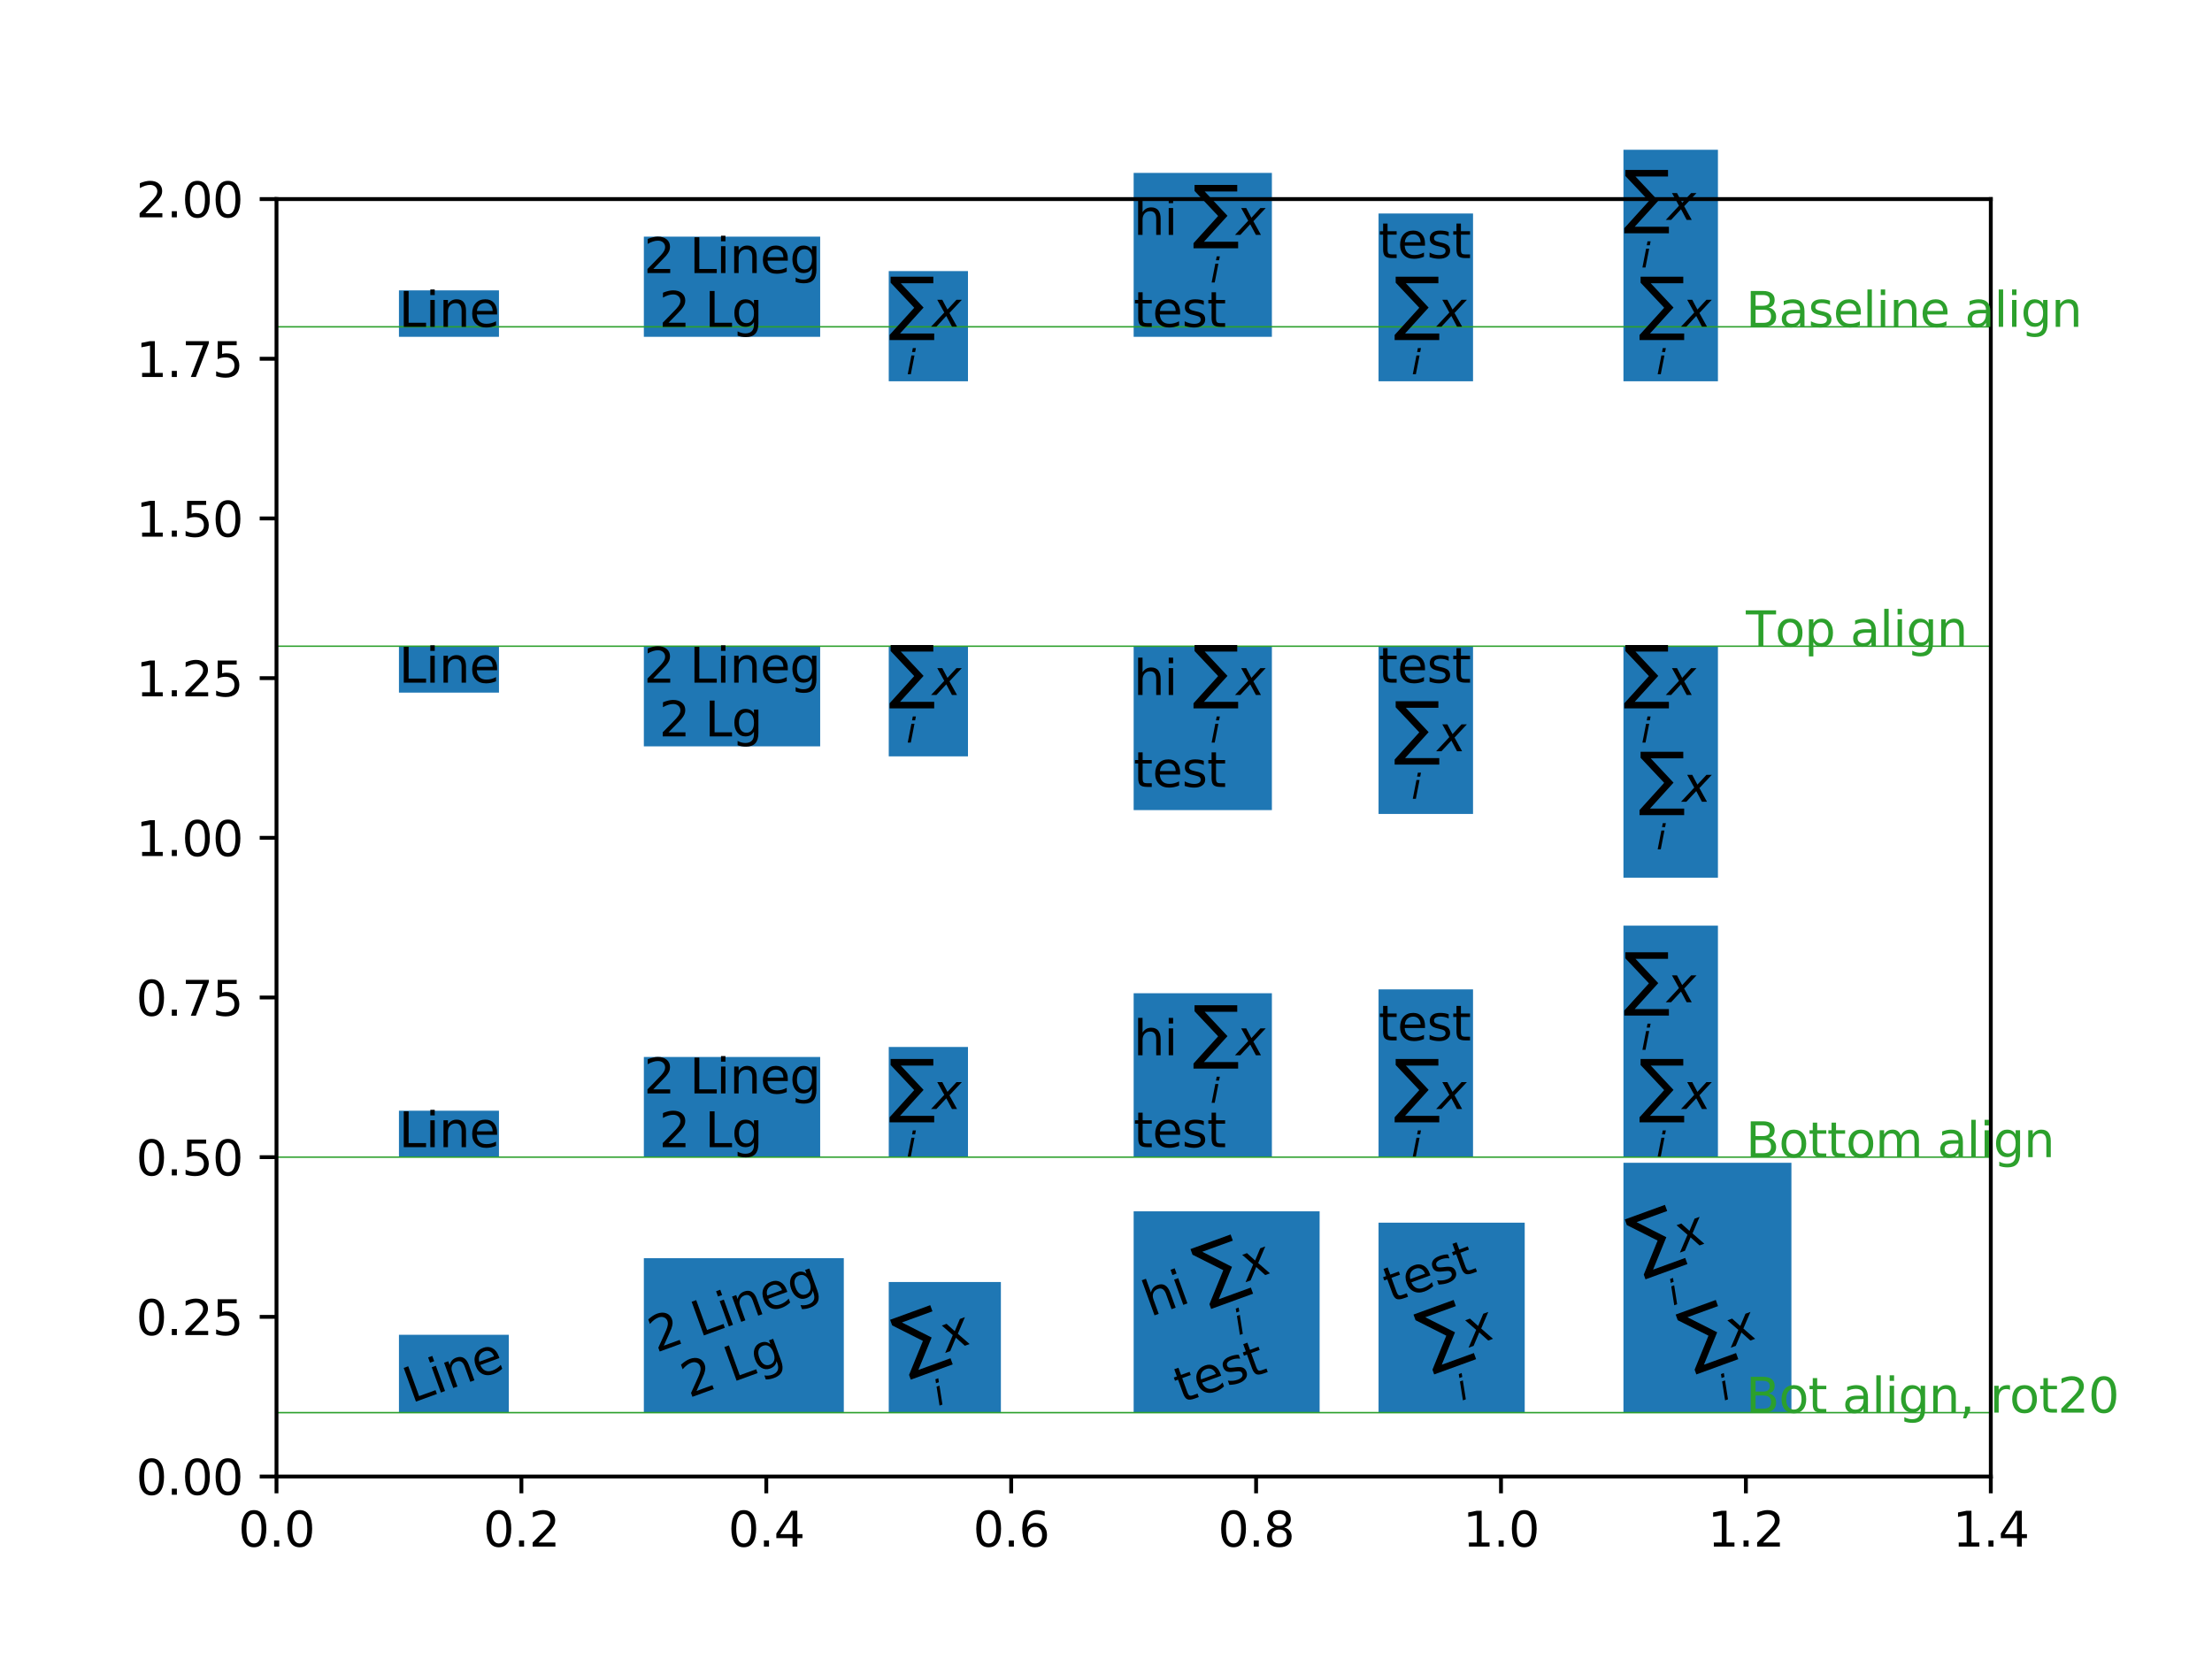 <?xml version="1.0" encoding="utf-8" standalone="no"?>
<!DOCTYPE svg PUBLIC "-//W3C//DTD SVG 1.1//EN"
  "http://www.w3.org/Graphics/SVG/1.1/DTD/svg11.dtd">
<svg height="345.6pt" version="1.1" viewBox="0 0 460.8 345.6" width="460.8pt" xmlns="http://www.w3.org/2000/svg" xmlns:xlink="http://www.w3.org/1999/xlink">
 <defs>
  <style type="text/css">*{stroke-linecap:butt;stroke-linejoin:round;}</style>
 </defs>
 <g id="figure_1">
  <g id="patch_1">
   <path d="M 0 345.6 
L 460.8 345.6 
L 460.8 0 
L 0 0 
z
" style="fill:#ffffff;"/>
  </g>
  <g id="axes_1">
   <g id="patch_2">
    <path d="M 57.6 307.584 
L 414.72 307.584 
L 414.72 41.472 
L 57.6 41.472 
z
" style="fill:#ffffff;"/>
   </g>
   <g id="patch_3">
    <path d="M 83.109 241.056 
L 103.944 241.056 
L 103.944 231.381 
L 83.109 231.381 
z
" style="fill:#1f77b4;"/>
   </g>
   <g id="patch_4">
    <path d="M 134.126 241.056 
L 170.857 241.056 
L 170.857 220.187 
L 134.126 220.187 
z
" style="fill:#1f77b4;"/>
   </g>
   <g id="patch_5">
    <path d="M 185.143 241.056 
L 201.647 241.056 
L 201.647 218.104 
L 185.143 218.104 
z
" style="fill:#1f77b4;"/>
   </g>
   <g id="patch_6">
    <path d="M 236.16 241.056 
L 264.958 241.056 
L 264.958 206.91 
L 236.16 206.91 
z
" style="fill:#1f77b4;"/>
   </g>
   <g id="patch_7">
    <path d="M 287.177 241.056 
L 306.86 241.056 
L 306.86 206.107 
L 287.177 206.107 
z
" style="fill:#1f77b4;"/>
   </g>
   <g id="patch_8">
    <path d="M 338.194 241.056 
L 357.877 241.056 
L 357.877 192.83 
L 338.194 192.83 
z
" style="fill:#1f77b4;"/>
   </g>
   <g id="patch_9">
    <path d="M 83.109 144.286 
L 103.944 144.286 
L 103.944 134.611 
L 83.109 134.611 
z
" style="fill:#1f77b4;"/>
   </g>
   <g id="patch_10">
    <path d="M 134.126 155.48 
L 170.857 155.48 
L 170.857 134.611 
L 134.126 134.611 
z
" style="fill:#1f77b4;"/>
   </g>
   <g id="patch_11">
    <path d="M 185.143 157.563 
L 201.647 157.563 
L 201.647 134.611 
L 185.143 134.611 
z
" style="fill:#1f77b4;"/>
   </g>
   <g id="patch_12">
    <path d="M 236.16 168.757 
L 264.958 168.757 
L 264.958 134.611 
L 236.16 134.611 
z
" style="fill:#1f77b4;"/>
   </g>
   <g id="patch_13">
    <path d="M 287.177 169.56 
L 306.86 169.56 
L 306.86 134.611 
L 287.177 134.611 
z
" style="fill:#1f77b4;"/>
   </g>
   <g id="patch_14">
    <path d="M 338.194 182.837 
L 357.877 182.837 
L 357.877 134.611 
L 338.194 134.611 
z
" style="fill:#1f77b4;"/>
   </g>
   <g id="patch_15">
    <path d="M 83.109 70.164 
L 103.944 70.164 
L 103.944 60.489 
L 83.109 60.489 
z
" style="fill:#1f77b4;"/>
   </g>
   <g id="patch_16">
    <path d="M 134.126 70.164 
L 170.857 70.164 
L 170.857 49.296 
L 134.126 49.296 
z
" style="fill:#1f77b4;"/>
   </g>
   <g id="patch_17">
    <path d="M 185.143 79.425 
L 201.647 79.425 
L 201.647 56.473 
L 185.143 56.473 
z
" style="fill:#1f77b4;"/>
   </g>
   <g id="patch_18">
    <path d="M 236.16 70.164 
L 264.958 70.164 
L 264.958 36.019 
L 236.16 36.019 
z
" style="fill:#1f77b4;"/>
   </g>
   <g id="patch_19">
    <path d="M 287.177 79.425 
L 306.86 79.425 
L 306.86 44.476 
L 287.177 44.476 
z
" style="fill:#1f77b4;"/>
   </g>
   <g id="patch_20">
    <path d="M 338.194 79.425 
L 357.877 79.425 
L 357.877 31.199 
L 338.194 31.199 
z
" style="fill:#1f77b4;"/>
   </g>
   <g id="patch_21">
    <path d="M 83.109 294.278 
L 105.996 294.278 
L 105.996 278.061 
L 83.109 278.061 
z
" style="fill:#1f77b4;"/>
   </g>
   <g id="patch_22">
    <path d="M 134.126 294.278 
L 175.779 294.278 
L 175.779 262.105 
L 134.126 262.105 
z
" style="fill:#1f77b4;"/>
   </g>
   <g id="patch_23">
    <path d="M 185.143 294.278 
L 208.501 294.278 
L 208.501 267.066 
L 185.143 267.066 
z
" style="fill:#1f77b4;"/>
   </g>
   <g id="patch_24">
    <path d="M 236.16 294.278 
L 274.9 294.278 
L 274.9 252.342 
L 236.16 252.342 
z
" style="fill:#1f77b4;"/>
   </g>
   <g id="patch_25">
    <path d="M 287.177 294.278 
L 317.626 294.278 
L 317.626 254.705 
L 287.177 254.705 
z
" style="fill:#1f77b4;"/>
   </g>
   <g id="patch_26">
    <path d="M 338.194 294.278 
L 373.184 294.278 
L 373.184 242.229 
L 338.194 242.229 
z
" style="fill:#1f77b4;"/>
   </g>
   <g id="matplotlib.axis_1">
    <g id="xtick_1">
     <g id="line2d_1">
      <defs>
       <path d="M 0 0 
L 0 3.5 
" id="m80c427effe" style="stroke:#000000;stroke-width:0.8;"/>
      </defs>
      <g>
       <use style="stroke:#000000;stroke-width:0.8;" x="57.6" xlink:href="#m80c427effe" y="307.584"/>
      </g>
     </g>
     <g id="text_1">
      <!-- 0.0 -->
      <g transform="translate(49.648 322.182)scale(0.1 -0.1)">
       <defs>
        <path d="M 2034 4250 
Q 1547 4250 1301 3770 
Q 1056 3291 1056 2328 
Q 1056 1369 1301 889 
Q 1547 409 2034 409 
Q 2525 409 2770 889 
Q 3016 1369 3016 2328 
Q 3016 3291 2770 3770 
Q 2525 4250 2034 4250 
z
M 2034 4750 
Q 2819 4750 3233 4129 
Q 3647 3509 3647 2328 
Q 3647 1150 3233 529 
Q 2819 -91 2034 -91 
Q 1250 -91 836 529 
Q 422 1150 422 2328 
Q 422 3509 836 4129 
Q 1250 4750 2034 4750 
z
" id="DejaVuSans-30" transform="scale(0.016)"/>
        <path d="M 684 794 
L 1344 794 
L 1344 0 
L 684 0 
L 684 794 
z
" id="DejaVuSans-2e" transform="scale(0.016)"/>
       </defs>
       <use xlink:href="#DejaVuSans-30"/>
       <use x="63.623" xlink:href="#DejaVuSans-2e"/>
       <use x="95.41" xlink:href="#DejaVuSans-30"/>
      </g>
     </g>
    </g>
    <g id="xtick_2">
     <g id="line2d_2">
      <g>
       <use style="stroke:#000000;stroke-width:0.8;" x="108.617" xlink:href="#m80c427effe" y="307.584"/>
      </g>
     </g>
     <g id="text_2">
      <!-- 0.2 -->
      <g transform="translate(100.666 322.182)scale(0.1 -0.1)">
       <defs>
        <path d="M 1228 531 
L 3431 531 
L 3431 0 
L 469 0 
L 469 531 
Q 828 903 1448 1529 
Q 2069 2156 2228 2338 
Q 2531 2678 2651 2914 
Q 2772 3150 2772 3378 
Q 2772 3750 2511 3984 
Q 2250 4219 1831 4219 
Q 1534 4219 1204 4116 
Q 875 4013 500 3803 
L 500 4441 
Q 881 4594 1212 4672 
Q 1544 4750 1819 4750 
Q 2544 4750 2975 4387 
Q 3406 4025 3406 3419 
Q 3406 3131 3298 2873 
Q 3191 2616 2906 2266 
Q 2828 2175 2409 1742 
Q 1991 1309 1228 531 
z
" id="DejaVuSans-32" transform="scale(0.016)"/>
       </defs>
       <use xlink:href="#DejaVuSans-30"/>
       <use x="63.623" xlink:href="#DejaVuSans-2e"/>
       <use x="95.41" xlink:href="#DejaVuSans-32"/>
      </g>
     </g>
    </g>
    <g id="xtick_3">
     <g id="line2d_3">
      <g>
       <use style="stroke:#000000;stroke-width:0.8;" x="159.634" xlink:href="#m80c427effe" y="307.584"/>
      </g>
     </g>
     <g id="text_3">
      <!-- 0.4 -->
      <g transform="translate(151.683 322.182)scale(0.1 -0.1)">
       <defs>
        <path d="M 2419 4116 
L 825 1625 
L 2419 1625 
L 2419 4116 
z
M 2253 4666 
L 3047 4666 
L 3047 1625 
L 3713 1625 
L 3713 1100 
L 3047 1100 
L 3047 0 
L 2419 0 
L 2419 1100 
L 313 1100 
L 313 1709 
L 2253 4666 
z
" id="DejaVuSans-34" transform="scale(0.016)"/>
       </defs>
       <use xlink:href="#DejaVuSans-30"/>
       <use x="63.623" xlink:href="#DejaVuSans-2e"/>
       <use x="95.41" xlink:href="#DejaVuSans-34"/>
      </g>
     </g>
    </g>
    <g id="xtick_4">
     <g id="line2d_4">
      <g>
       <use style="stroke:#000000;stroke-width:0.8;" x="210.651" xlink:href="#m80c427effe" y="307.584"/>
      </g>
     </g>
     <g id="text_4">
      <!-- 0.6 -->
      <g transform="translate(202.7 322.182)scale(0.1 -0.1)">
       <defs>
        <path d="M 2113 2584 
Q 1688 2584 1439 2293 
Q 1191 2003 1191 1497 
Q 1191 994 1439 701 
Q 1688 409 2113 409 
Q 2538 409 2786 701 
Q 3034 994 3034 1497 
Q 3034 2003 2786 2293 
Q 2538 2584 2113 2584 
z
M 3366 4563 
L 3366 3988 
Q 3128 4100 2886 4159 
Q 2644 4219 2406 4219 
Q 1781 4219 1451 3797 
Q 1122 3375 1075 2522 
Q 1259 2794 1537 2939 
Q 1816 3084 2150 3084 
Q 2853 3084 3261 2657 
Q 3669 2231 3669 1497 
Q 3669 778 3244 343 
Q 2819 -91 2113 -91 
Q 1303 -91 875 529 
Q 447 1150 447 2328 
Q 447 3434 972 4092 
Q 1497 4750 2381 4750 
Q 2619 4750 2861 4703 
Q 3103 4656 3366 4563 
z
" id="DejaVuSans-36" transform="scale(0.016)"/>
       </defs>
       <use xlink:href="#DejaVuSans-30"/>
       <use x="63.623" xlink:href="#DejaVuSans-2e"/>
       <use x="95.41" xlink:href="#DejaVuSans-36"/>
      </g>
     </g>
    </g>
    <g id="xtick_5">
     <g id="line2d_5">
      <g>
       <use style="stroke:#000000;stroke-width:0.8;" x="261.669" xlink:href="#m80c427effe" y="307.584"/>
      </g>
     </g>
     <g id="text_5">
      <!-- 0.8 -->
      <g transform="translate(253.717 322.182)scale(0.1 -0.1)">
       <defs>
        <path d="M 2034 2216 
Q 1584 2216 1326 1975 
Q 1069 1734 1069 1313 
Q 1069 891 1326 650 
Q 1584 409 2034 409 
Q 2484 409 2743 651 
Q 3003 894 3003 1313 
Q 3003 1734 2745 1975 
Q 2488 2216 2034 2216 
z
M 1403 2484 
Q 997 2584 770 2862 
Q 544 3141 544 3541 
Q 544 4100 942 4425 
Q 1341 4750 2034 4750 
Q 2731 4750 3128 4425 
Q 3525 4100 3525 3541 
Q 3525 3141 3298 2862 
Q 3072 2584 2669 2484 
Q 3125 2378 3379 2068 
Q 3634 1759 3634 1313 
Q 3634 634 3220 271 
Q 2806 -91 2034 -91 
Q 1263 -91 848 271 
Q 434 634 434 1313 
Q 434 1759 690 2068 
Q 947 2378 1403 2484 
z
M 1172 3481 
Q 1172 3119 1398 2916 
Q 1625 2713 2034 2713 
Q 2441 2713 2670 2916 
Q 2900 3119 2900 3481 
Q 2900 3844 2670 4047 
Q 2441 4250 2034 4250 
Q 1625 4250 1398 4047 
Q 1172 3844 1172 3481 
z
" id="DejaVuSans-38" transform="scale(0.016)"/>
       </defs>
       <use xlink:href="#DejaVuSans-30"/>
       <use x="63.623" xlink:href="#DejaVuSans-2e"/>
       <use x="95.41" xlink:href="#DejaVuSans-38"/>
      </g>
     </g>
    </g>
    <g id="xtick_6">
     <g id="line2d_6">
      <g>
       <use style="stroke:#000000;stroke-width:0.8;" x="312.686" xlink:href="#m80c427effe" y="307.584"/>
      </g>
     </g>
     <g id="text_6">
      <!-- 1.0 -->
      <g transform="translate(304.734 322.182)scale(0.1 -0.1)">
       <defs>
        <path d="M 794 531 
L 1825 531 
L 1825 4091 
L 703 3866 
L 703 4441 
L 1819 4666 
L 2450 4666 
L 2450 531 
L 3481 531 
L 3481 0 
L 794 0 
L 794 531 
z
" id="DejaVuSans-31" transform="scale(0.016)"/>
       </defs>
       <use xlink:href="#DejaVuSans-31"/>
       <use x="63.623" xlink:href="#DejaVuSans-2e"/>
       <use x="95.41" xlink:href="#DejaVuSans-30"/>
      </g>
     </g>
    </g>
    <g id="xtick_7">
     <g id="line2d_7">
      <g>
       <use style="stroke:#000000;stroke-width:0.8;" x="363.703" xlink:href="#m80c427effe" y="307.584"/>
      </g>
     </g>
     <g id="text_7">
      <!-- 1.2 -->
      <g transform="translate(355.751 322.182)scale(0.1 -0.1)">
       <use xlink:href="#DejaVuSans-31"/>
       <use x="63.623" xlink:href="#DejaVuSans-2e"/>
       <use x="95.41" xlink:href="#DejaVuSans-32"/>
      </g>
     </g>
    </g>
    <g id="xtick_8">
     <g id="line2d_8">
      <g>
       <use style="stroke:#000000;stroke-width:0.8;" x="414.72" xlink:href="#m80c427effe" y="307.584"/>
      </g>
     </g>
     <g id="text_8">
      <!-- 1.4 -->
      <g transform="translate(406.768 322.182)scale(0.1 -0.1)">
       <use xlink:href="#DejaVuSans-31"/>
       <use x="63.623" xlink:href="#DejaVuSans-2e"/>
       <use x="95.41" xlink:href="#DejaVuSans-34"/>
      </g>
     </g>
    </g>
   </g>
   <g id="matplotlib.axis_2">
    <g id="ytick_1">
     <g id="line2d_9">
      <defs>
       <path d="M 0 0 
L -3.5 0 
" id="mc985dbfa91" style="stroke:#000000;stroke-width:0.8;"/>
      </defs>
      <g>
       <use style="stroke:#000000;stroke-width:0.8;" x="57.6" xlink:href="#mc985dbfa91" y="307.584"/>
      </g>
     </g>
     <g id="text_9">
      <!-- 0.00 -->
      <g transform="translate(28.334 311.383)scale(0.1 -0.1)">
       <use xlink:href="#DejaVuSans-30"/>
       <use x="63.623" xlink:href="#DejaVuSans-2e"/>
       <use x="95.41" xlink:href="#DejaVuSans-30"/>
       <use x="159.033" xlink:href="#DejaVuSans-30"/>
      </g>
     </g>
    </g>
    <g id="ytick_2">
     <g id="line2d_10">
      <g>
       <use style="stroke:#000000;stroke-width:0.8;" x="57.6" xlink:href="#mc985dbfa91" y="274.32"/>
      </g>
     </g>
     <g id="text_10">
      <!-- 0.25 -->
      <g transform="translate(28.334 278.119)scale(0.1 -0.1)">
       <defs>
        <path d="M 691 4666 
L 3169 4666 
L 3169 4134 
L 1269 4134 
L 1269 2991 
Q 1406 3038 1543 3061 
Q 1681 3084 1819 3084 
Q 2600 3084 3056 2656 
Q 3513 2228 3513 1497 
Q 3513 744 3044 326 
Q 2575 -91 1722 -91 
Q 1428 -91 1123 -41 
Q 819 9 494 109 
L 494 744 
Q 775 591 1075 516 
Q 1375 441 1709 441 
Q 2250 441 2565 725 
Q 2881 1009 2881 1497 
Q 2881 1984 2565 2268 
Q 2250 2553 1709 2553 
Q 1456 2553 1204 2497 
Q 953 2441 691 2322 
L 691 4666 
z
" id="DejaVuSans-35" transform="scale(0.016)"/>
       </defs>
       <use xlink:href="#DejaVuSans-30"/>
       <use x="63.623" xlink:href="#DejaVuSans-2e"/>
       <use x="95.41" xlink:href="#DejaVuSans-32"/>
       <use x="159.033" xlink:href="#DejaVuSans-35"/>
      </g>
     </g>
    </g>
    <g id="ytick_3">
     <g id="line2d_11">
      <g>
       <use style="stroke:#000000;stroke-width:0.8;" x="57.6" xlink:href="#mc985dbfa91" y="241.056"/>
      </g>
     </g>
     <g id="text_11">
      <!-- 0.50 -->
      <g transform="translate(28.334 244.855)scale(0.1 -0.1)">
       <use xlink:href="#DejaVuSans-30"/>
       <use x="63.623" xlink:href="#DejaVuSans-2e"/>
       <use x="95.41" xlink:href="#DejaVuSans-35"/>
       <use x="159.033" xlink:href="#DejaVuSans-30"/>
      </g>
     </g>
    </g>
    <g id="ytick_4">
     <g id="line2d_12">
      <g>
       <use style="stroke:#000000;stroke-width:0.8;" x="57.6" xlink:href="#mc985dbfa91" y="207.792"/>
      </g>
     </g>
     <g id="text_12">
      <!-- 0.75 -->
      <g transform="translate(28.334 211.591)scale(0.1 -0.1)">
       <defs>
        <path d="M 525 4666 
L 3525 4666 
L 3525 4397 
L 1831 0 
L 1172 0 
L 2766 4134 
L 525 4134 
L 525 4666 
z
" id="DejaVuSans-37" transform="scale(0.016)"/>
       </defs>
       <use xlink:href="#DejaVuSans-30"/>
       <use x="63.623" xlink:href="#DejaVuSans-2e"/>
       <use x="95.41" xlink:href="#DejaVuSans-37"/>
       <use x="159.033" xlink:href="#DejaVuSans-35"/>
      </g>
     </g>
    </g>
    <g id="ytick_5">
     <g id="line2d_13">
      <g>
       <use style="stroke:#000000;stroke-width:0.8;" x="57.6" xlink:href="#mc985dbfa91" y="174.528"/>
      </g>
     </g>
     <g id="text_13">
      <!-- 1.00 -->
      <g transform="translate(28.334 178.327)scale(0.1 -0.1)">
       <use xlink:href="#DejaVuSans-31"/>
       <use x="63.623" xlink:href="#DejaVuSans-2e"/>
       <use x="95.41" xlink:href="#DejaVuSans-30"/>
       <use x="159.033" xlink:href="#DejaVuSans-30"/>
      </g>
     </g>
    </g>
    <g id="ytick_6">
     <g id="line2d_14">
      <g>
       <use style="stroke:#000000;stroke-width:0.8;" x="57.6" xlink:href="#mc985dbfa91" y="141.264"/>
      </g>
     </g>
     <g id="text_14">
      <!-- 1.25 -->
      <g transform="translate(28.334 145.063)scale(0.1 -0.1)">
       <use xlink:href="#DejaVuSans-31"/>
       <use x="63.623" xlink:href="#DejaVuSans-2e"/>
       <use x="95.41" xlink:href="#DejaVuSans-32"/>
       <use x="159.033" xlink:href="#DejaVuSans-35"/>
      </g>
     </g>
    </g>
    <g id="ytick_7">
     <g id="line2d_15">
      <g>
       <use style="stroke:#000000;stroke-width:0.8;" x="57.6" xlink:href="#mc985dbfa91" y="108"/>
      </g>
     </g>
     <g id="text_15">
      <!-- 1.50 -->
      <g transform="translate(28.334 111.799)scale(0.1 -0.1)">
       <use xlink:href="#DejaVuSans-31"/>
       <use x="63.623" xlink:href="#DejaVuSans-2e"/>
       <use x="95.41" xlink:href="#DejaVuSans-35"/>
       <use x="159.033" xlink:href="#DejaVuSans-30"/>
      </g>
     </g>
    </g>
    <g id="ytick_8">
     <g id="line2d_16">
      <g>
       <use style="stroke:#000000;stroke-width:0.8;" x="57.6" xlink:href="#mc985dbfa91" y="74.736"/>
      </g>
     </g>
     <g id="text_16">
      <!-- 1.75 -->
      <g transform="translate(28.334 78.535)scale(0.1 -0.1)">
       <use xlink:href="#DejaVuSans-31"/>
       <use x="63.623" xlink:href="#DejaVuSans-2e"/>
       <use x="95.41" xlink:href="#DejaVuSans-37"/>
       <use x="159.033" xlink:href="#DejaVuSans-35"/>
      </g>
     </g>
    </g>
    <g id="ytick_9">
     <g id="line2d_17">
      <g>
       <use style="stroke:#000000;stroke-width:0.8;" x="57.6" xlink:href="#mc985dbfa91" y="41.472"/>
      </g>
     </g>
     <g id="text_17">
      <!-- 2.00 -->
      <g transform="translate(28.334 45.271)scale(0.1 -0.1)">
       <use xlink:href="#DejaVuSans-32"/>
       <use x="63.623" xlink:href="#DejaVuSans-2e"/>
       <use x="95.41" xlink:href="#DejaVuSans-30"/>
       <use x="159.033" xlink:href="#DejaVuSans-30"/>
      </g>
     </g>
    </g>
   </g>
   <g id="line2d_18">
    <path clip-path="url(#pe0aaea2cac)" d="M 57.6 241.056 
L 414.72 241.056 
" style="fill:none;stroke:#2ca02c;stroke-linecap:square;stroke-width:0.3;"/>
   </g>
   <g id="line2d_19">
    <path clip-path="url(#pe0aaea2cac)" d="M 57.6 134.611 
L 414.72 134.611 
" style="fill:none;stroke:#2ca02c;stroke-linecap:square;stroke-width:0.3;"/>
   </g>
   <g id="line2d_20">
    <path clip-path="url(#pe0aaea2cac)" d="M 57.6 68.083 
L 414.72 68.083 
" style="fill:none;stroke:#2ca02c;stroke-linecap:square;stroke-width:0.3;"/>
   </g>
   <g id="line2d_21">
    <path clip-path="url(#pe0aaea2cac)" d="M 57.6 294.278 
L 414.72 294.278 
" style="fill:none;stroke:#2ca02c;stroke-linecap:square;stroke-width:0.3;"/>
   </g>
   <g id="patch_27">
    <path d="M 57.6 307.584 
L 57.6 41.472 
" style="fill:none;stroke:#000000;stroke-linecap:square;stroke-linejoin:miter;stroke-width:0.8;"/>
   </g>
   <g id="patch_28">
    <path d="M 414.72 307.584 
L 414.72 41.472 
" style="fill:none;stroke:#000000;stroke-linecap:square;stroke-linejoin:miter;stroke-width:0.8;"/>
   </g>
   <g id="patch_29">
    <path d="M 57.6 307.584 
L 414.72 307.584 
" style="fill:none;stroke:#000000;stroke-linecap:square;stroke-linejoin:miter;stroke-width:0.8;"/>
   </g>
   <g id="patch_30">
    <path d="M 57.6 41.472 
L 414.72 41.472 
" style="fill:none;stroke:#000000;stroke-linecap:square;stroke-linejoin:miter;stroke-width:0.8;"/>
   </g>
   <g id="text_18">
    <!-- Line -->
    <g transform="translate(83.109 238.976)scale(0.1 -0.1)">
     <defs>
      <path d="M 628 4666 
L 1259 4666 
L 1259 531 
L 3531 531 
L 3531 0 
L 628 0 
L 628 4666 
z
" id="DejaVuSans-4c" transform="scale(0.016)"/>
      <path d="M 603 3500 
L 1178 3500 
L 1178 0 
L 603 0 
L 603 3500 
z
M 603 4863 
L 1178 4863 
L 1178 4134 
L 603 4134 
L 603 4863 
z
" id="DejaVuSans-69" transform="scale(0.016)"/>
      <path d="M 3513 2113 
L 3513 0 
L 2938 0 
L 2938 2094 
Q 2938 2591 2744 2837 
Q 2550 3084 2163 3084 
Q 1697 3084 1428 2787 
Q 1159 2491 1159 1978 
L 1159 0 
L 581 0 
L 581 3500 
L 1159 3500 
L 1159 2956 
Q 1366 3272 1645 3428 
Q 1925 3584 2291 3584 
Q 2894 3584 3203 3211 
Q 3513 2838 3513 2113 
z
" id="DejaVuSans-6e" transform="scale(0.016)"/>
      <path d="M 3597 1894 
L 3597 1613 
L 953 1613 
Q 991 1019 1311 708 
Q 1631 397 2203 397 
Q 2534 397 2845 478 
Q 3156 559 3463 722 
L 3463 178 
Q 3153 47 2828 -22 
Q 2503 -91 2169 -91 
Q 1331 -91 842 396 
Q 353 884 353 1716 
Q 353 2575 817 3079 
Q 1281 3584 2069 3584 
Q 2775 3584 3186 3129 
Q 3597 2675 3597 1894 
z
M 3022 2063 
Q 3016 2534 2758 2815 
Q 2500 3097 2075 3097 
Q 1594 3097 1305 2825 
Q 1016 2553 972 2059 
L 3022 2063 
z
" id="DejaVuSans-65" transform="scale(0.016)"/>
     </defs>
     <use xlink:href="#DejaVuSans-4c"/>
     <use x="55.713" xlink:href="#DejaVuSans-69"/>
     <use x="83.496" xlink:href="#DejaVuSans-6e"/>
     <use x="146.875" xlink:href="#DejaVuSans-65"/>
    </g>
   </g>
   <g id="text_19">
    <!-- 2 Lineg -->
    <g transform="translate(134.126 227.779)scale(0.1 -0.1)">
     <defs>
      <path id="DejaVuSans-20" transform="scale(0.016)"/>
      <path d="M 2906 1791 
Q 2906 2416 2648 2759 
Q 2391 3103 1925 3103 
Q 1463 3103 1205 2759 
Q 947 2416 947 1791 
Q 947 1169 1205 825 
Q 1463 481 1925 481 
Q 2391 481 2648 825 
Q 2906 1169 2906 1791 
z
M 3481 434 
Q 3481 -459 3084 -895 
Q 2688 -1331 1869 -1331 
Q 1566 -1331 1297 -1286 
Q 1028 -1241 775 -1147 
L 775 -588 
Q 1028 -725 1275 -790 
Q 1522 -856 1778 -856 
Q 2344 -856 2625 -561 
Q 2906 -266 2906 331 
L 2906 616 
Q 2728 306 2450 153 
Q 2172 0 1784 0 
Q 1141 0 747 490 
Q 353 981 353 1791 
Q 353 2603 747 3093 
Q 1141 3584 1784 3584 
Q 2172 3584 2450 3431 
Q 2728 3278 2906 2969 
L 2906 3500 
L 3481 3500 
L 3481 434 
z
" id="DejaVuSans-67" transform="scale(0.016)"/>
     </defs>
     <use xlink:href="#DejaVuSans-32"/>
     <use x="63.623" xlink:href="#DejaVuSans-20"/>
     <use x="95.41" xlink:href="#DejaVuSans-4c"/>
     <use x="151.123" xlink:href="#DejaVuSans-69"/>
     <use x="178.906" xlink:href="#DejaVuSans-6e"/>
     <use x="242.285" xlink:href="#DejaVuSans-65"/>
     <use x="303.809" xlink:href="#DejaVuSans-67"/>
    </g>
    <!--  2 Lg -->
    <g transform="translate(134.126 238.976)scale(0.1 -0.1)">
     <use xlink:href="#DejaVuSans-20"/>
     <use x="31.787" xlink:href="#DejaVuSans-32"/>
     <use x="95.41" xlink:href="#DejaVuSans-20"/>
     <use x="127.197" xlink:href="#DejaVuSans-4c"/>
     <use x="182.91" xlink:href="#DejaVuSans-67"/>
    </g>
   </g>
   <g id="text_20">
    <!-- $\sum_i x $ -->
    <g transform="translate(185.143 231.056)scale(0.1 -0.1)">
     <defs>
      <path d="M 244 6509 
L 5803 6509 
L 5803 5656 
L 1566 5656 
L 4534 2488 
L 1469 -888 
L 5919 -888 
L 5919 -1738 
L 109 -1738 
L 109 -1078 
L 3316 2463 
L 244 5728 
L 244 6509 
z
" id="DejaVuSansDisplay-2211" transform="scale(0.016)"/>
      <path d="M 1172 4863 
L 1747 4863 
L 1606 4134 
L 1031 4134 
L 1172 4863 
z
M 909 3500 
L 1484 3500 
L 800 0 
L 225 0 
L 909 3500 
z
" id="DejaVuSans-Oblique-69" transform="scale(0.016)"/>
      <path d="M 3841 3500 
L 2234 1784 
L 3219 0 
L 2559 0 
L 1819 1388 
L 531 0 
L -166 0 
L 1556 1844 
L 641 3500 
L 1300 3500 
L 1972 2234 
L 3144 3500 
L 3841 3500 
z
" id="DejaVuSans-Oblique-78" transform="scale(0.016)"/>
     </defs>
     <use transform="translate(0 0.297)" xlink:href="#DejaVuSansDisplay-2211"/>
     <use transform="translate(37 -98.798)scale(0.7)" xlink:href="#DejaVuSans-Oblique-69"/>
     <use transform="translate(90.766 0.297)" xlink:href="#DejaVuSans-Oblique-78"/>
    </g>
   </g>
   <g id="text_21">
    <!-- hi $\sum_i x $ -->
    <g transform="translate(236.16 219.858)scale(0.1 -0.1)">
     <defs>
      <path d="M 3513 2113 
L 3513 0 
L 2938 0 
L 2938 2094 
Q 2938 2591 2744 2837 
Q 2550 3084 2163 3084 
Q 1697 3084 1428 2787 
Q 1159 2491 1159 1978 
L 1159 0 
L 581 0 
L 581 4863 
L 1159 4863 
L 1159 2956 
Q 1366 3272 1645 3428 
Q 1925 3584 2291 3584 
Q 2894 3584 3203 3211 
Q 3513 2838 3513 2113 
z
" id="DejaVuSans-68" transform="scale(0.016)"/>
     </defs>
     <use transform="translate(0 0.297)" xlink:href="#DejaVuSans-68"/>
     <use transform="translate(63.379 0.297)" xlink:href="#DejaVuSans-69"/>
     <use transform="translate(91.162 0.297)" xlink:href="#DejaVuSans-20"/>
     <use transform="translate(122.949 0.297)" xlink:href="#DejaVuSansDisplay-2211"/>
     <use transform="translate(159.949 -98.798)scale(0.7)" xlink:href="#DejaVuSans-Oblique-69"/>
     <use transform="translate(213.715 0.297)" xlink:href="#DejaVuSans-Oblique-78"/>
    </g>
    <!-- test -->
    <g transform="translate(236.16 238.976)scale(0.1 -0.1)">
     <defs>
      <path d="M 1172 4494 
L 1172 3500 
L 2356 3500 
L 2356 3053 
L 1172 3053 
L 1172 1153 
Q 1172 725 1289 603 
Q 1406 481 1766 481 
L 2356 481 
L 2356 0 
L 1766 0 
Q 1100 0 847 248 
Q 594 497 594 1153 
L 594 3053 
L 172 3053 
L 172 3500 
L 594 3500 
L 594 4494 
L 1172 4494 
z
" id="DejaVuSans-74" transform="scale(0.016)"/>
      <path d="M 2834 3397 
L 2834 2853 
Q 2591 2978 2328 3040 
Q 2066 3103 1784 3103 
Q 1356 3103 1142 2972 
Q 928 2841 928 2578 
Q 928 2378 1081 2264 
Q 1234 2150 1697 2047 
L 1894 2003 
Q 2506 1872 2764 1633 
Q 3022 1394 3022 966 
Q 3022 478 2636 193 
Q 2250 -91 1575 -91 
Q 1294 -91 989 -36 
Q 684 19 347 128 
L 347 722 
Q 666 556 975 473 
Q 1284 391 1588 391 
Q 1994 391 2212 530 
Q 2431 669 2431 922 
Q 2431 1156 2273 1281 
Q 2116 1406 1581 1522 
L 1381 1569 
Q 847 1681 609 1914 
Q 372 2147 372 2553 
Q 372 3047 722 3315 
Q 1072 3584 1716 3584 
Q 2034 3584 2315 3537 
Q 2597 3491 2834 3397 
z
" id="DejaVuSans-73" transform="scale(0.016)"/>
     </defs>
     <use xlink:href="#DejaVuSans-74"/>
     <use x="39.209" xlink:href="#DejaVuSans-65"/>
     <use x="100.732" xlink:href="#DejaVuSans-73"/>
     <use x="152.832" xlink:href="#DejaVuSans-74"/>
    </g>
   </g>
   <g id="text_22">
    <!-- test -->
    <g transform="translate(287.177 216.736)scale(0.1 -0.1)">
     <use xlink:href="#DejaVuSans-74"/>
     <use x="39.209" xlink:href="#DejaVuSans-65"/>
     <use x="100.732" xlink:href="#DejaVuSans-73"/>
     <use x="152.832" xlink:href="#DejaVuSans-74"/>
    </g>
    <!--  $\sum_i x $ -->
    <g transform="translate(287.177 231.056)scale(0.1 -0.1)">
     <use transform="translate(0 0.297)" xlink:href="#DejaVuSans-20"/>
     <use transform="translate(31.787 0.297)" xlink:href="#DejaVuSansDisplay-2211"/>
     <use transform="translate(68.787 -98.798)scale(0.7)" xlink:href="#DejaVuSans-Oblique-69"/>
     <use transform="translate(122.553 0.297)" xlink:href="#DejaVuSans-Oblique-78"/>
    </g>
   </g>
   <g id="text_23">
    <!-- $\sum_i x $ -->
    <g transform="translate(338.194 208.816)scale(0.1 -0.1)">
     <use transform="translate(0 0.297)" xlink:href="#DejaVuSansDisplay-2211"/>
     <use transform="translate(37 -98.798)scale(0.7)" xlink:href="#DejaVuSans-Oblique-69"/>
     <use transform="translate(90.766 0.297)" xlink:href="#DejaVuSans-Oblique-78"/>
    </g>
    <!--  $\sum_i x $ -->
    <g transform="translate(338.194 231.056)scale(0.1 -0.1)">
     <use transform="translate(0 0.297)" xlink:href="#DejaVuSans-20"/>
     <use transform="translate(31.787 0.297)" xlink:href="#DejaVuSansDisplay-2211"/>
     <use transform="translate(68.787 -98.798)scale(0.7)" xlink:href="#DejaVuSans-Oblique-69"/>
     <use transform="translate(122.553 0.297)" xlink:href="#DejaVuSans-Oblique-78"/>
    </g>
   </g>
   <g id="text_24">
    <!-- Bottom align -->
    <g style="fill:#2ca02c;" transform="translate(363.703 241.056)scale(0.1 -0.1)">
     <defs>
      <path d="M 1259 2228 
L 1259 519 
L 2272 519 
Q 2781 519 3026 730 
Q 3272 941 3272 1375 
Q 3272 1813 3026 2020 
Q 2781 2228 2272 2228 
L 1259 2228 
z
M 1259 4147 
L 1259 2741 
L 2194 2741 
Q 2656 2741 2882 2914 
Q 3109 3088 3109 3444 
Q 3109 3797 2882 3972 
Q 2656 4147 2194 4147 
L 1259 4147 
z
M 628 4666 
L 2241 4666 
Q 2963 4666 3353 4366 
Q 3744 4066 3744 3513 
Q 3744 3084 3544 2831 
Q 3344 2578 2956 2516 
Q 3422 2416 3680 2098 
Q 3938 1781 3938 1306 
Q 3938 681 3513 340 
Q 3088 0 2303 0 
L 628 0 
L 628 4666 
z
" id="DejaVuSans-42" transform="scale(0.016)"/>
      <path d="M 1959 3097 
Q 1497 3097 1228 2736 
Q 959 2375 959 1747 
Q 959 1119 1226 758 
Q 1494 397 1959 397 
Q 2419 397 2687 759 
Q 2956 1122 2956 1747 
Q 2956 2369 2687 2733 
Q 2419 3097 1959 3097 
z
M 1959 3584 
Q 2709 3584 3137 3096 
Q 3566 2609 3566 1747 
Q 3566 888 3137 398 
Q 2709 -91 1959 -91 
Q 1206 -91 779 398 
Q 353 888 353 1747 
Q 353 2609 779 3096 
Q 1206 3584 1959 3584 
z
" id="DejaVuSans-6f" transform="scale(0.016)"/>
      <path d="M 3328 2828 
Q 3544 3216 3844 3400 
Q 4144 3584 4550 3584 
Q 5097 3584 5394 3201 
Q 5691 2819 5691 2113 
L 5691 0 
L 5113 0 
L 5113 2094 
Q 5113 2597 4934 2840 
Q 4756 3084 4391 3084 
Q 3944 3084 3684 2787 
Q 3425 2491 3425 1978 
L 3425 0 
L 2847 0 
L 2847 2094 
Q 2847 2600 2669 2842 
Q 2491 3084 2119 3084 
Q 1678 3084 1418 2786 
Q 1159 2488 1159 1978 
L 1159 0 
L 581 0 
L 581 3500 
L 1159 3500 
L 1159 2956 
Q 1356 3278 1631 3431 
Q 1906 3584 2284 3584 
Q 2666 3584 2933 3390 
Q 3200 3197 3328 2828 
z
" id="DejaVuSans-6d" transform="scale(0.016)"/>
      <path d="M 2194 1759 
Q 1497 1759 1228 1600 
Q 959 1441 959 1056 
Q 959 750 1161 570 
Q 1363 391 1709 391 
Q 2188 391 2477 730 
Q 2766 1069 2766 1631 
L 2766 1759 
L 2194 1759 
z
M 3341 1997 
L 3341 0 
L 2766 0 
L 2766 531 
Q 2569 213 2275 61 
Q 1981 -91 1556 -91 
Q 1019 -91 701 211 
Q 384 513 384 1019 
Q 384 1609 779 1909 
Q 1175 2209 1959 2209 
L 2766 2209 
L 2766 2266 
Q 2766 2663 2505 2880 
Q 2244 3097 1772 3097 
Q 1472 3097 1187 3025 
Q 903 2953 641 2809 
L 641 3341 
Q 956 3463 1253 3523 
Q 1550 3584 1831 3584 
Q 2591 3584 2966 3190 
Q 3341 2797 3341 1997 
z
" id="DejaVuSans-61" transform="scale(0.016)"/>
      <path d="M 603 4863 
L 1178 4863 
L 1178 0 
L 603 0 
L 603 4863 
z
" id="DejaVuSans-6c" transform="scale(0.016)"/>
     </defs>
     <use xlink:href="#DejaVuSans-42"/>
     <use x="68.604" xlink:href="#DejaVuSans-6f"/>
     <use x="129.785" xlink:href="#DejaVuSans-74"/>
     <use x="168.994" xlink:href="#DejaVuSans-74"/>
     <use x="208.203" xlink:href="#DejaVuSans-6f"/>
     <use x="269.385" xlink:href="#DejaVuSans-6d"/>
     <use x="366.797" xlink:href="#DejaVuSans-20"/>
     <use x="398.584" xlink:href="#DejaVuSans-61"/>
     <use x="459.863" xlink:href="#DejaVuSans-6c"/>
     <use x="487.646" xlink:href="#DejaVuSans-69"/>
     <use x="515.43" xlink:href="#DejaVuSans-67"/>
     <use x="578.906" xlink:href="#DejaVuSans-6e"/>
    </g>
   </g>
   <g id="text_25">
    <!-- Line -->
    <g transform="translate(83.109 142.21)scale(0.1 -0.1)">
     <use xlink:href="#DejaVuSans-4c"/>
     <use x="55.713" xlink:href="#DejaVuSans-69"/>
     <use x="83.496" xlink:href="#DejaVuSans-6e"/>
     <use x="146.875" xlink:href="#DejaVuSans-65"/>
    </g>
   </g>
   <g id="text_26">
    <!-- 2 Lineg -->
    <g transform="translate(134.126 142.21)scale(0.1 -0.1)">
     <use xlink:href="#DejaVuSans-32"/>
     <use x="63.623" xlink:href="#DejaVuSans-20"/>
     <use x="95.41" xlink:href="#DejaVuSans-4c"/>
     <use x="151.123" xlink:href="#DejaVuSans-69"/>
     <use x="178.906" xlink:href="#DejaVuSans-6e"/>
     <use x="242.285" xlink:href="#DejaVuSans-65"/>
     <use x="303.809" xlink:href="#DejaVuSans-67"/>
    </g>
    <!--  2 Lg -->
    <g transform="translate(134.126 153.407)scale(0.1 -0.1)">
     <use xlink:href="#DejaVuSans-20"/>
     <use x="31.787" xlink:href="#DejaVuSans-32"/>
     <use x="95.41" xlink:href="#DejaVuSans-20"/>
     <use x="127.197" xlink:href="#DejaVuSans-4c"/>
     <use x="182.91" xlink:href="#DejaVuSans-67"/>
    </g>
   </g>
   <g id="text_27">
    <!-- $\sum_i x $ -->
    <g transform="translate(185.143 144.811)scale(0.1 -0.1)">
     <use transform="translate(0 0.297)" xlink:href="#DejaVuSansDisplay-2211"/>
     <use transform="translate(37 -98.798)scale(0.7)" xlink:href="#DejaVuSans-Oblique-69"/>
     <use transform="translate(90.766 0.297)" xlink:href="#DejaVuSans-Oblique-78"/>
    </g>
   </g>
   <g id="text_28">
    <!-- hi $\sum_i x $ -->
    <g transform="translate(236.16 144.811)scale(0.1 -0.1)">
     <use transform="translate(0 0.297)" xlink:href="#DejaVuSans-68"/>
     <use transform="translate(63.379 0.297)" xlink:href="#DejaVuSans-69"/>
     <use transform="translate(91.162 0.297)" xlink:href="#DejaVuSans-20"/>
     <use transform="translate(122.949 0.297)" xlink:href="#DejaVuSansDisplay-2211"/>
     <use transform="translate(159.949 -98.798)scale(0.7)" xlink:href="#DejaVuSans-Oblique-69"/>
     <use transform="translate(213.715 0.297)" xlink:href="#DejaVuSans-Oblique-78"/>
    </g>
    <!-- test -->
    <g transform="translate(236.16 163.929)scale(0.1 -0.1)">
     <use xlink:href="#DejaVuSans-74"/>
     <use x="39.209" xlink:href="#DejaVuSans-65"/>
     <use x="100.732" xlink:href="#DejaVuSans-73"/>
     <use x="152.832" xlink:href="#DejaVuSans-74"/>
    </g>
   </g>
   <g id="text_29">
    <!-- test -->
    <g transform="translate(287.177 142.21)scale(0.1 -0.1)">
     <use xlink:href="#DejaVuSans-74"/>
     <use x="39.209" xlink:href="#DejaVuSans-65"/>
     <use x="100.732" xlink:href="#DejaVuSans-73"/>
     <use x="152.832" xlink:href="#DejaVuSans-74"/>
    </g>
    <!--  $\sum_i x $ -->
    <g transform="translate(287.177 156.529)scale(0.1 -0.1)">
     <use transform="translate(0 0.297)" xlink:href="#DejaVuSans-20"/>
     <use transform="translate(31.787 0.297)" xlink:href="#DejaVuSansDisplay-2211"/>
     <use transform="translate(68.787 -98.798)scale(0.7)" xlink:href="#DejaVuSans-Oblique-69"/>
     <use transform="translate(122.553 0.297)" xlink:href="#DejaVuSans-Oblique-78"/>
    </g>
   </g>
   <g id="text_30">
    <!-- $\sum_i x $ -->
    <g transform="translate(338.194 144.811)scale(0.1 -0.1)">
     <use transform="translate(0 0.297)" xlink:href="#DejaVuSansDisplay-2211"/>
     <use transform="translate(37 -98.798)scale(0.7)" xlink:href="#DejaVuSans-Oblique-69"/>
     <use transform="translate(90.766 0.297)" xlink:href="#DejaVuSans-Oblique-78"/>
    </g>
    <!--  $\sum_i x $ -->
    <g transform="translate(338.194 167.051)scale(0.1 -0.1)">
     <use transform="translate(0 0.297)" xlink:href="#DejaVuSans-20"/>
     <use transform="translate(31.787 0.297)" xlink:href="#DejaVuSansDisplay-2211"/>
     <use transform="translate(68.787 -98.798)scale(0.7)" xlink:href="#DejaVuSans-Oblique-69"/>
     <use transform="translate(122.553 0.297)" xlink:href="#DejaVuSans-Oblique-78"/>
    </g>
   </g>
   <g id="text_31">
    <!-- Top align -->
    <g style="fill:#2ca02c;" transform="translate(363.703 134.611)scale(0.1 -0.1)">
     <defs>
      <path d="M -19 4666 
L 3928 4666 
L 3928 4134 
L 2272 4134 
L 2272 0 
L 1638 0 
L 1638 4134 
L -19 4134 
L -19 4666 
z
" id="DejaVuSans-54" transform="scale(0.016)"/>
      <path d="M 1159 525 
L 1159 -1331 
L 581 -1331 
L 581 3500 
L 1159 3500 
L 1159 2969 
Q 1341 3281 1617 3432 
Q 1894 3584 2278 3584 
Q 2916 3584 3314 3078 
Q 3713 2572 3713 1747 
Q 3713 922 3314 415 
Q 2916 -91 2278 -91 
Q 1894 -91 1617 61 
Q 1341 213 1159 525 
z
M 3116 1747 
Q 3116 2381 2855 2742 
Q 2594 3103 2138 3103 
Q 1681 3103 1420 2742 
Q 1159 2381 1159 1747 
Q 1159 1113 1420 752 
Q 1681 391 2138 391 
Q 2594 391 2855 752 
Q 3116 1113 3116 1747 
z
" id="DejaVuSans-70" transform="scale(0.016)"/>
     </defs>
     <use xlink:href="#DejaVuSans-54"/>
     <use x="60.818" xlink:href="#DejaVuSans-6f"/>
     <use x="122" xlink:href="#DejaVuSans-70"/>
     <use x="185.477" xlink:href="#DejaVuSans-20"/>
     <use x="217.264" xlink:href="#DejaVuSans-61"/>
     <use x="278.543" xlink:href="#DejaVuSans-6c"/>
     <use x="306.326" xlink:href="#DejaVuSans-69"/>
     <use x="334.109" xlink:href="#DejaVuSans-67"/>
     <use x="397.586" xlink:href="#DejaVuSans-6e"/>
    </g>
   </g>
   <g id="text_32">
    <!-- Line -->
    <g transform="translate(83.109 68.083)scale(0.1 -0.1)">
     <use xlink:href="#DejaVuSans-4c"/>
     <use x="55.713" xlink:href="#DejaVuSans-69"/>
     <use x="83.496" xlink:href="#DejaVuSans-6e"/>
     <use x="146.875" xlink:href="#DejaVuSans-65"/>
    </g>
   </g>
   <g id="text_33">
    <!-- 2 Lineg -->
    <g transform="translate(134.126 56.885)scale(0.1 -0.1)">
     <use xlink:href="#DejaVuSans-32"/>
     <use x="63.623" xlink:href="#DejaVuSans-20"/>
     <use x="95.41" xlink:href="#DejaVuSans-4c"/>
     <use x="151.123" xlink:href="#DejaVuSans-69"/>
     <use x="178.906" xlink:href="#DejaVuSans-6e"/>
     <use x="242.285" xlink:href="#DejaVuSans-65"/>
     <use x="303.809" xlink:href="#DejaVuSans-67"/>
    </g>
    <!--  2 Lg -->
    <g transform="translate(134.126 68.083)scale(0.1 -0.1)">
     <use xlink:href="#DejaVuSans-20"/>
     <use x="31.787" xlink:href="#DejaVuSans-32"/>
     <use x="95.41" xlink:href="#DejaVuSans-20"/>
     <use x="127.197" xlink:href="#DejaVuSans-4c"/>
     <use x="182.91" xlink:href="#DejaVuSans-67"/>
    </g>
   </g>
   <g id="text_34">
    <!-- $\sum_i x $ -->
    <g transform="translate(185.143 68.083)scale(0.1 -0.1)">
     <use transform="translate(0 0.297)" xlink:href="#DejaVuSansDisplay-2211"/>
     <use transform="translate(37 -98.798)scale(0.7)" xlink:href="#DejaVuSans-Oblique-69"/>
     <use transform="translate(90.766 0.297)" xlink:href="#DejaVuSans-Oblique-78"/>
    </g>
   </g>
   <g id="text_35">
    <!-- hi $\sum_i x $ -->
    <g transform="translate(236.16 48.965)scale(0.1 -0.1)">
     <use transform="translate(0 0.297)" xlink:href="#DejaVuSans-68"/>
     <use transform="translate(63.379 0.297)" xlink:href="#DejaVuSans-69"/>
     <use transform="translate(91.162 0.297)" xlink:href="#DejaVuSans-20"/>
     <use transform="translate(122.949 0.297)" xlink:href="#DejaVuSansDisplay-2211"/>
     <use transform="translate(159.949 -98.798)scale(0.7)" xlink:href="#DejaVuSans-Oblique-69"/>
     <use transform="translate(213.715 0.297)" xlink:href="#DejaVuSans-Oblique-78"/>
    </g>
    <!-- test -->
    <g transform="translate(236.16 68.083)scale(0.1 -0.1)">
     <use xlink:href="#DejaVuSans-74"/>
     <use x="39.209" xlink:href="#DejaVuSans-65"/>
     <use x="100.732" xlink:href="#DejaVuSans-73"/>
     <use x="152.832" xlink:href="#DejaVuSans-74"/>
    </g>
   </g>
   <g id="text_36">
    <!-- test -->
    <g transform="translate(287.177 53.764)scale(0.1 -0.1)">
     <use xlink:href="#DejaVuSans-74"/>
     <use x="39.209" xlink:href="#DejaVuSans-65"/>
     <use x="100.732" xlink:href="#DejaVuSans-73"/>
     <use x="152.832" xlink:href="#DejaVuSans-74"/>
    </g>
    <!--  $\sum_i x $ -->
    <g transform="translate(287.177 68.083)scale(0.1 -0.1)">
     <use transform="translate(0 0.297)" xlink:href="#DejaVuSans-20"/>
     <use transform="translate(31.787 0.297)" xlink:href="#DejaVuSansDisplay-2211"/>
     <use transform="translate(68.787 -98.798)scale(0.7)" xlink:href="#DejaVuSans-Oblique-69"/>
     <use transform="translate(122.553 0.297)" xlink:href="#DejaVuSans-Oblique-78"/>
    </g>
   </g>
   <g id="text_37">
    <!-- $\sum_i x $ -->
    <g transform="translate(338.194 45.843)scale(0.1 -0.1)">
     <use transform="translate(0 0.297)" xlink:href="#DejaVuSansDisplay-2211"/>
     <use transform="translate(37 -98.798)scale(0.7)" xlink:href="#DejaVuSans-Oblique-69"/>
     <use transform="translate(90.766 0.297)" xlink:href="#DejaVuSans-Oblique-78"/>
    </g>
    <!--  $\sum_i x $ -->
    <g transform="translate(338.194 68.083)scale(0.1 -0.1)">
     <use transform="translate(0 0.297)" xlink:href="#DejaVuSans-20"/>
     <use transform="translate(31.787 0.297)" xlink:href="#DejaVuSansDisplay-2211"/>
     <use transform="translate(68.787 -98.798)scale(0.7)" xlink:href="#DejaVuSans-Oblique-69"/>
     <use transform="translate(122.553 0.297)" xlink:href="#DejaVuSans-Oblique-78"/>
    </g>
   </g>
   <g id="text_38">
    <!-- Baseline align -->
    <g style="fill:#2ca02c;" transform="translate(363.703 68.083)scale(0.1 -0.1)">
     <use xlink:href="#DejaVuSans-42"/>
     <use x="68.604" xlink:href="#DejaVuSans-61"/>
     <use x="129.883" xlink:href="#DejaVuSans-73"/>
     <use x="181.982" xlink:href="#DejaVuSans-65"/>
     <use x="243.506" xlink:href="#DejaVuSans-6c"/>
     <use x="271.289" xlink:href="#DejaVuSans-69"/>
     <use x="299.072" xlink:href="#DejaVuSans-6e"/>
     <use x="362.451" xlink:href="#DejaVuSans-65"/>
     <use x="423.975" xlink:href="#DejaVuSans-20"/>
     <use x="455.762" xlink:href="#DejaVuSans-61"/>
     <use x="517.041" xlink:href="#DejaVuSans-6c"/>
     <use x="544.824" xlink:href="#DejaVuSans-69"/>
     <use x="572.607" xlink:href="#DejaVuSans-67"/>
     <use x="636.084" xlink:href="#DejaVuSans-6e"/>
    </g>
   </g>
   <g id="text_39">
    <!-- Line -->
    <g transform="translate(85.707 292.324)rotate(-20)scale(0.1 -0.1)">
     <use xlink:href="#DejaVuSans-4c"/>
     <use x="55.713" xlink:href="#DejaVuSans-69"/>
     <use x="83.496" xlink:href="#DejaVuSans-6e"/>
     <use x="146.875" xlink:href="#DejaVuSans-65"/>
    </g>
   </g>
   <g id="text_40">
    <!-- 2 Lineg -->
    <g transform="translate(136.725 281.802)rotate(-20)scale(0.1 -0.1)">
     <use xlink:href="#DejaVuSans-32"/>
     <use x="63.623" xlink:href="#DejaVuSans-20"/>
     <use x="95.41" xlink:href="#DejaVuSans-4c"/>
     <use x="151.123" xlink:href="#DejaVuSans-69"/>
     <use x="178.906" xlink:href="#DejaVuSans-6e"/>
     <use x="242.285" xlink:href="#DejaVuSans-65"/>
     <use x="303.809" xlink:href="#DejaVuSans-67"/>
    </g>
    <!--  2 Lg -->
    <g transform="translate(140.554 292.324)rotate(-20)scale(0.1 -0.1)">
     <use xlink:href="#DejaVuSans-20"/>
     <use x="31.787" xlink:href="#DejaVuSans-32"/>
     <use x="95.41" xlink:href="#DejaVuSans-20"/>
     <use x="127.197" xlink:href="#DejaVuSans-4c"/>
     <use x="182.91" xlink:href="#DejaVuSans-67"/>
    </g>
   </g>
   <g id="text_41">
    <!-- $\sum_i x $ -->
    <g transform="translate(188.631 284.881)rotate(-20)scale(0.1 -0.1)">
     <use transform="translate(0 0.297)" xlink:href="#DejaVuSansDisplay-2211"/>
     <use transform="translate(37 -98.798)scale(0.7)" xlink:href="#DejaVuSans-Oblique-69"/>
     <use transform="translate(90.766 0.297)" xlink:href="#DejaVuSans-Oblique-78"/>
    </g>
   </g>
   <g id="text_42">
    <!-- hi $\sum_i x $ -->
    <g transform="translate(239.649 274.359)rotate(-20)scale(0.1 -0.1)">
     <use transform="translate(0 0.297)" xlink:href="#DejaVuSans-68"/>
     <use transform="translate(63.379 0.297)" xlink:href="#DejaVuSans-69"/>
     <use transform="translate(91.162 0.297)" xlink:href="#DejaVuSans-20"/>
     <use transform="translate(122.949 0.297)" xlink:href="#DejaVuSansDisplay-2211"/>
     <use transform="translate(159.949 -98.798)scale(0.7)" xlink:href="#DejaVuSans-Oblique-69"/>
     <use transform="translate(213.715 0.297)" xlink:href="#DejaVuSans-Oblique-78"/>
    </g>
    <!-- test -->
    <g transform="translate(246.187 292.324)rotate(-20)scale(0.1 -0.1)">
     <use xlink:href="#DejaVuSans-74"/>
     <use x="39.209" xlink:href="#DejaVuSans-65"/>
     <use x="100.732" xlink:href="#DejaVuSans-73"/>
     <use x="152.832" xlink:href="#DejaVuSans-74"/>
    </g>
   </g>
   <g id="text_43">
    <!-- test -->
    <g transform="translate(289.776 271.425)rotate(-20)scale(0.1 -0.1)">
     <use xlink:href="#DejaVuSans-74"/>
     <use x="39.209" xlink:href="#DejaVuSans-65"/>
     <use x="100.732" xlink:href="#DejaVuSans-73"/>
     <use x="152.832" xlink:href="#DejaVuSans-74"/>
    </g>
    <!--  $\sum_i x $ -->
    <g transform="translate(294.674 284.881)rotate(-20)scale(0.1 -0.1)">
     <use transform="translate(0 0.297)" xlink:href="#DejaVuSans-20"/>
     <use transform="translate(31.787 0.297)" xlink:href="#DejaVuSansDisplay-2211"/>
     <use transform="translate(68.787 -98.798)scale(0.7)" xlink:href="#DejaVuSans-Oblique-69"/>
     <use transform="translate(122.553 0.297)" xlink:href="#DejaVuSans-Oblique-78"/>
    </g>
   </g>
   <g id="text_44">
    <!-- $\sum_i x $ -->
    <g transform="translate(341.683 263.983)rotate(-20)scale(0.1 -0.1)">
     <use transform="translate(0 0.297)" xlink:href="#DejaVuSansDisplay-2211"/>
     <use transform="translate(37 -98.798)scale(0.7)" xlink:href="#DejaVuSans-Oblique-69"/>
     <use transform="translate(90.766 0.297)" xlink:href="#DejaVuSans-Oblique-78"/>
    </g>
    <!--  $\sum_i x $ -->
    <g transform="translate(349.289 284.881)rotate(-20)scale(0.1 -0.1)">
     <use transform="translate(0 0.297)" xlink:href="#DejaVuSans-20"/>
     <use transform="translate(31.787 0.297)" xlink:href="#DejaVuSansDisplay-2211"/>
     <use transform="translate(68.787 -98.798)scale(0.7)" xlink:href="#DejaVuSans-Oblique-69"/>
     <use transform="translate(122.553 0.297)" xlink:href="#DejaVuSans-Oblique-78"/>
    </g>
   </g>
   <g id="text_45">
    <!-- Bot align, rot20 -->
    <g style="fill:#2ca02c;" transform="translate(363.703 294.278)scale(0.1 -0.1)">
     <defs>
      <path d="M 750 794 
L 1409 794 
L 1409 256 
L 897 -744 
L 494 -744 
L 750 256 
L 750 794 
z
" id="DejaVuSans-2c" transform="scale(0.016)"/>
      <path d="M 2631 2963 
Q 2534 3019 2420 3045 
Q 2306 3072 2169 3072 
Q 1681 3072 1420 2755 
Q 1159 2438 1159 1844 
L 1159 0 
L 581 0 
L 581 3500 
L 1159 3500 
L 1159 2956 
Q 1341 3275 1631 3429 
Q 1922 3584 2338 3584 
Q 2397 3584 2469 3576 
Q 2541 3569 2628 3553 
L 2631 2963 
z
" id="DejaVuSans-72" transform="scale(0.016)"/>
     </defs>
     <use xlink:href="#DejaVuSans-42"/>
     <use x="68.604" xlink:href="#DejaVuSans-6f"/>
     <use x="129.785" xlink:href="#DejaVuSans-74"/>
     <use x="168.994" xlink:href="#DejaVuSans-20"/>
     <use x="200.781" xlink:href="#DejaVuSans-61"/>
     <use x="262.061" xlink:href="#DejaVuSans-6c"/>
     <use x="289.844" xlink:href="#DejaVuSans-69"/>
     <use x="317.627" xlink:href="#DejaVuSans-67"/>
     <use x="381.104" xlink:href="#DejaVuSans-6e"/>
     <use x="444.482" xlink:href="#DejaVuSans-2c"/>
     <use x="476.27" xlink:href="#DejaVuSans-20"/>
     <use x="508.057" xlink:href="#DejaVuSans-72"/>
     <use x="549.139" xlink:href="#DejaVuSans-6f"/>
     <use x="610.32" xlink:href="#DejaVuSans-74"/>
     <use x="649.529" xlink:href="#DejaVuSans-32"/>
     <use x="713.152" xlink:href="#DejaVuSans-30"/>
    </g>
   </g>
  </g>
 </g>
 <defs>
  <clipPath id="pe0aaea2cac">
   <rect height="266.112" width="357.12" x="57.6" y="41.472"/>
  </clipPath>
 </defs>
</svg>

